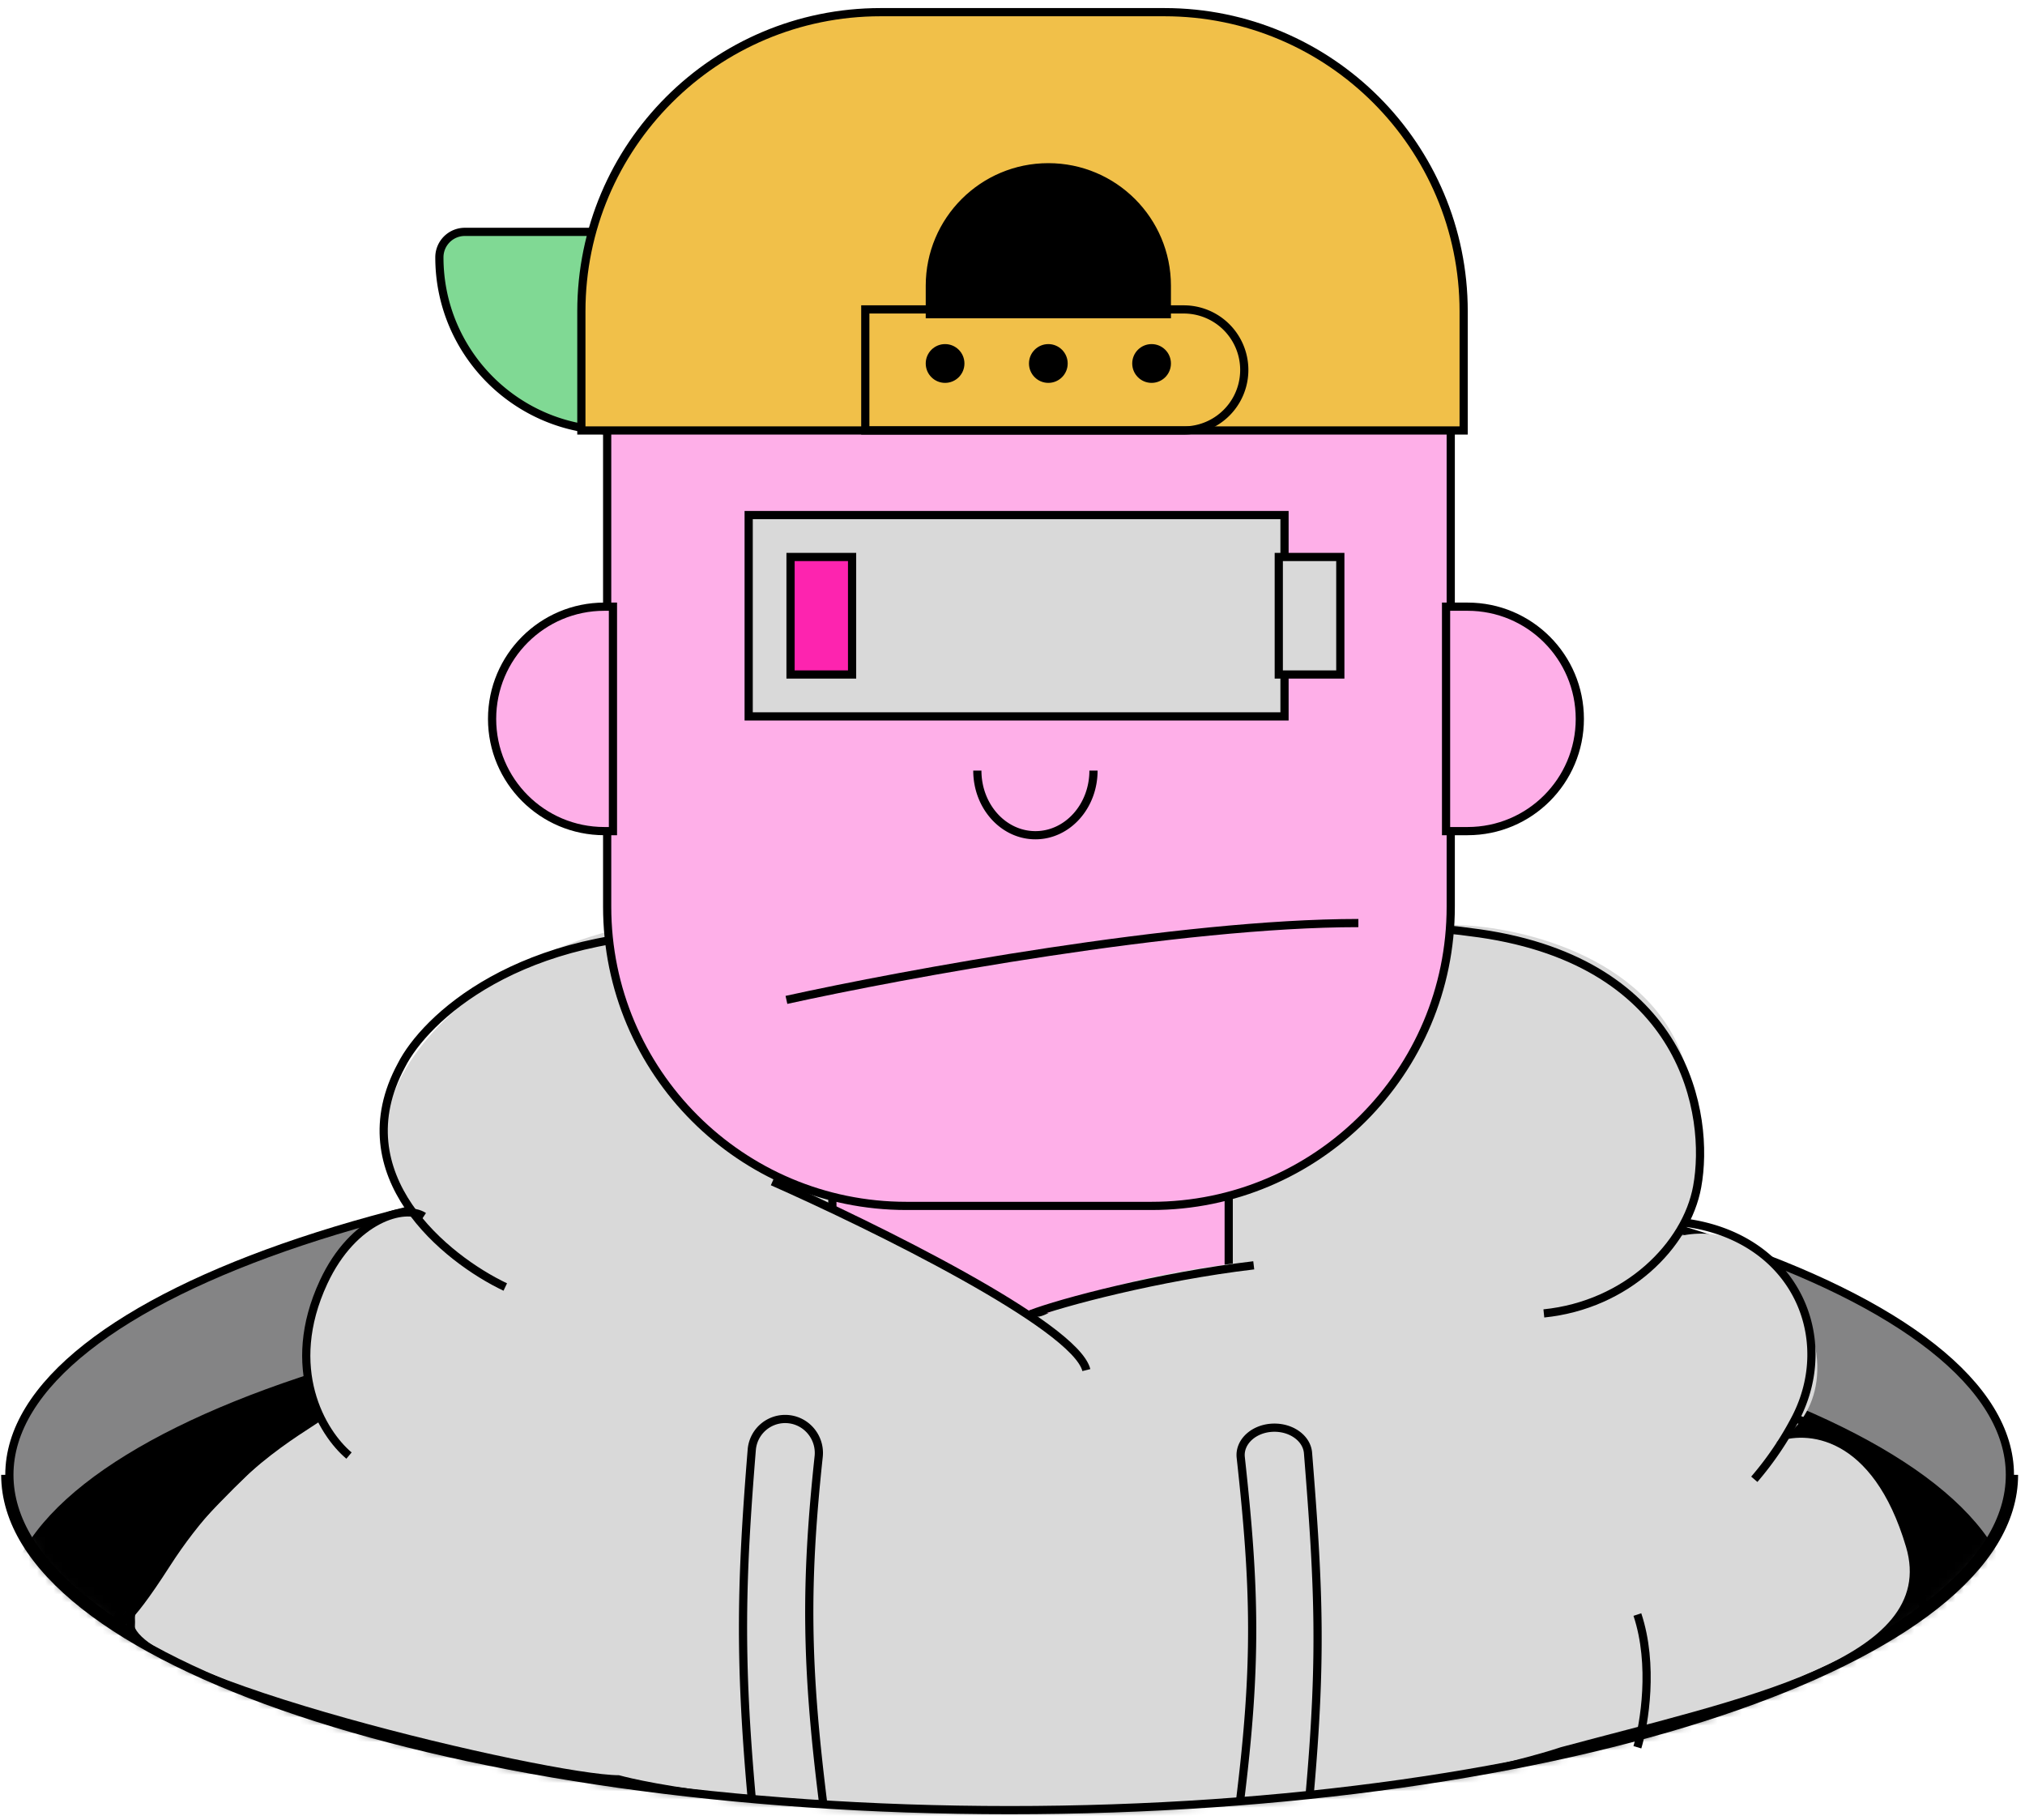 <svg xmlns="http://www.w3.org/2000/svg" fill="none" viewBox="0 0 247 222"><path fill="#848485" stroke="#000" d="M245.158 179.904c0 5.428-3.295 10.678-9.437 15.526-6.136 4.843-15.047 9.227-26.103 12.918-22.106 7.379-52.677 11.952-86.468 11.952-33.79 0-64.361-4.573-86.467-11.952-11.056-3.691-19.967-8.075-26.103-12.918-6.143-4.848-9.437-10.098-9.437-15.526 0-5.428 3.294-10.679 9.437-15.526 6.136-4.844 15.047-9.227 26.103-12.918 22.106-7.379 52.677-11.952 86.467-11.952 33.791 0 64.362 4.573 86.468 11.952 11.056 3.691 19.967 8.074 26.103 12.918 6.142 4.847 9.437 10.098 9.437 15.526z"/><mask id="a" width="246" height="82" x="0" y="139" maskUnits="userSpaceOnUse" style="mask-type:alpha"><path fill="#000" stroke="#000" d="M245.158 179.904c0 5.428-3.295 10.678-9.437 15.526-6.136 4.843-15.047 9.227-26.103 12.918-22.106 7.379-52.677 11.952-86.468 11.952-33.79 0-64.361-4.573-86.467-11.952-11.056-3.691-19.967-8.075-26.103-12.918-6.143-4.848-9.437-10.098-9.437-15.526 0-5.428 3.294-10.679 9.437-15.526 6.136-4.844 15.047-9.227 26.103-12.918 22.106-7.379 52.677-11.952 86.467-11.952 33.791 0 64.362 4.573 86.468 11.952 11.056 3.691 19.967 8.074 26.103 12.918 6.142 4.847 9.437 10.098 9.437 15.526z"/></mask><g mask="url(#a)"><path fill="#000" stroke="#000" d="M245.158 196.944c0 5.428-3.295 10.678-9.437 15.526-6.136 4.843-15.047 9.227-26.103 12.918-22.106 7.379-52.677 11.952-86.468 11.952-33.79 0-64.361-4.573-86.467-11.952-11.056-3.691-19.967-8.075-26.103-12.918-6.143-4.848-9.437-10.098-9.437-15.526 0-5.428 3.294-10.678 9.437-15.526 6.136-4.843 15.047-9.227 26.103-12.918 22.106-7.379 52.677-11.952 86.467-11.952 33.791 0 64.362 4.573 86.468 11.952 11.056 3.691 19.967 8.075 26.103 12.918 6.142 4.848 9.437 10.098 9.437 15.526z"/></g><path fill="#D9D9D9" d="M16.322 197.63c-1.335 6.649 50.678 18.911 59.185 18.911 0 0 14.463 4.26 53.598 4.26 39.134 0 61.251-7.668 61.251-7.668 22.12-5.964 46.206-10.658 42.137-24.429-4.069-13.771-12.292-14.238-15.895-12.751 2.967-1.487 7.757-6.885 3.179-16.575-4.578-9.691-12.504-9.563-15.895-8.288 2.12-1.063 5.468-6.63 1.908-20.401-3.561-13.771-20.134-17.639-27.975-17.851l-81.382-1.275c-8.265-.85-27.975.255-40.69 11.476-12.716 11.22-9.143 21.729-4.904 25.342-2.332-.425-6.286-.224-10.355 5.897-4.07 6.12-2.968 14.875-1.908 18.488-3.391 1.913-20.92 18.215-22.254 24.864z"/><path stroke="#000" d="M42.569 177.552c-3.304-2.778-7.992-10.63-3.097-21.16 3.634-7.817 9.943-9.507 12.213-8.011"/><path stroke="#000" d="M15.95 198.649c.429-9.188-5.934 8.146 4.346-7.879 7.455-11.621 16.277-16.238 18.633-17.948m22.701-15.831c-7.239-3.434-19.907-13.65-12.668-27.043 2.816-5.58 14.238-16.612 37.403-16.097 23.164.516 40.618 5.795 46.449 8.371 5.429-4.293 22.561-11.976 47.656-8.371 25.095 3.606 28.151 22.107 26.543 30.907-1.306 7.144-8.566 14.423-18.701 15.453"/><path stroke="#000" d="M213.982 180.442a39.1 39.1 0 0 0 5.041-7.45m-13.232-23.817c13.232 1.914 18.292 14.038 13.232 23.817m0 0c11.503 4.825 13.555 9.064 15.574 23.101m-142.93 23.003c-1.507-16.93-1.26-26.391.03-42.259a4.084 4.084 0 0 1 4.071-3.749c2.452 0 4.35 2.145 4.09 4.584-1.654 15.477-1.553 25.433.52 42.07m59.351-.646c1.529-17.165 1.121-25.521-.183-41.861-.139-1.737-1.933-3.088-4.095-3.088-2.427 0-4.324 1.687-4.11 3.634 1.76 16.025 1.995 25.193-.119 42.168"/><path fill="#80D994" stroke="#000" d="M53.594 31.387a3.103 3.103 0 0 1 3.103-3.103h22.658v24.224h-4.64c-11.665 0-21.121-9.457-21.121-21.121z"/><path fill="#FEAFE8" stroke="#000" d="M101.529 125.876h48.343v34.784H101.53z"/><path fill="#FEAFE8" stroke="#000" d="M74.059 39.56c0-20.159 16.341-36.5 36.5-36.5h29.895c20.158 0 36.5 16.341 36.5 36.5v71.037c0 20.158-16.342 36.5-36.5 36.5h-29.895c-20.159 0-36.5-16.342-36.5-36.5V39.56z"/><path fill="#F1C049" stroke="#000" d="M70.912 37.984c0-20.158 16.342-36.5 36.5-36.5h34.618c20.159 0 36.5 16.342 36.5 36.5v14.524H70.912V37.984z"/><path fill="#FEAFE8" stroke="#000" d="M60.023 87.691c0-7.56 6.129-13.688 13.689-13.688h1.053v27.376h-1.053c-7.56 0-13.689-6.128-13.689-13.688zm132.676 0c0-7.56-6.128-13.688-13.688-13.688h-2.628v27.376h2.628c7.56 0 13.688-6.128 13.688-13.688z"/><path fill="#000" stroke="#000" d="M127.871 20.402c-7.983 0-14.455 6.471-14.455 14.454v3.464h28.909v-3.464c0-7.983-6.471-14.454-14.454-14.454z"/><ellipse cx="115.277" cy="44.338" fill="#000" rx="2.361" ry="2.365"/><ellipse cx="127.871" cy="44.338" fill="#000" rx="2.361" ry="2.365"/><ellipse cx="140.465" cy="44.338" fill="#000" rx="2.361" ry="2.365"/><path stroke="#000" d="M133.379 93.998c0 4.353-3.172 7.882-7.084 7.882-3.913 0-7.084-3.53-7.084-7.883m-13.666-56.253h38.843a7.382 7.382 0 0 1 0 14.765h-38.843V37.744z"/><path fill="#D9D9D9" d="M125.701 160.309c-6.806-4.772-29.493-15.336-39.135-18.744l10.21 24.708 35.731 12.78 18.716-6.816c11.06-7.1 27.565-20.789 5.105-18.744-28.075 2.556-28.196 8.52-30.627 6.816z"/><path stroke="#000" d="M94.225 144.12c12.194 5.396 36.922 17.551 38.283 23.004m-6.806-6.816c3.687-1.42 15.654-4.601 27.224-5.964m46.794 58.787c.851-2.84 2.042-10.053 0-16.188"/><path stroke="#000" d="M245.658 179.904c0 22.586-54.848 40.896-122.508 40.896C55.491 220.8.643 202.49.643 179.904m95.283-57.937c14.179-3.124 47.982-9.372 69.761-9.372"/><path fill="#D9D9D9" stroke="#000" d="M91.32 62.827h65.359v24.56H91.32z"/><path fill="#D9D9D9" stroke="#000" d="M155.979 67.94h7.507v14.335h-7.507z"/><path fill="#FD24AF" stroke="#000" d="M96.426 67.94h7.507v14.335h-7.507z"/></svg>